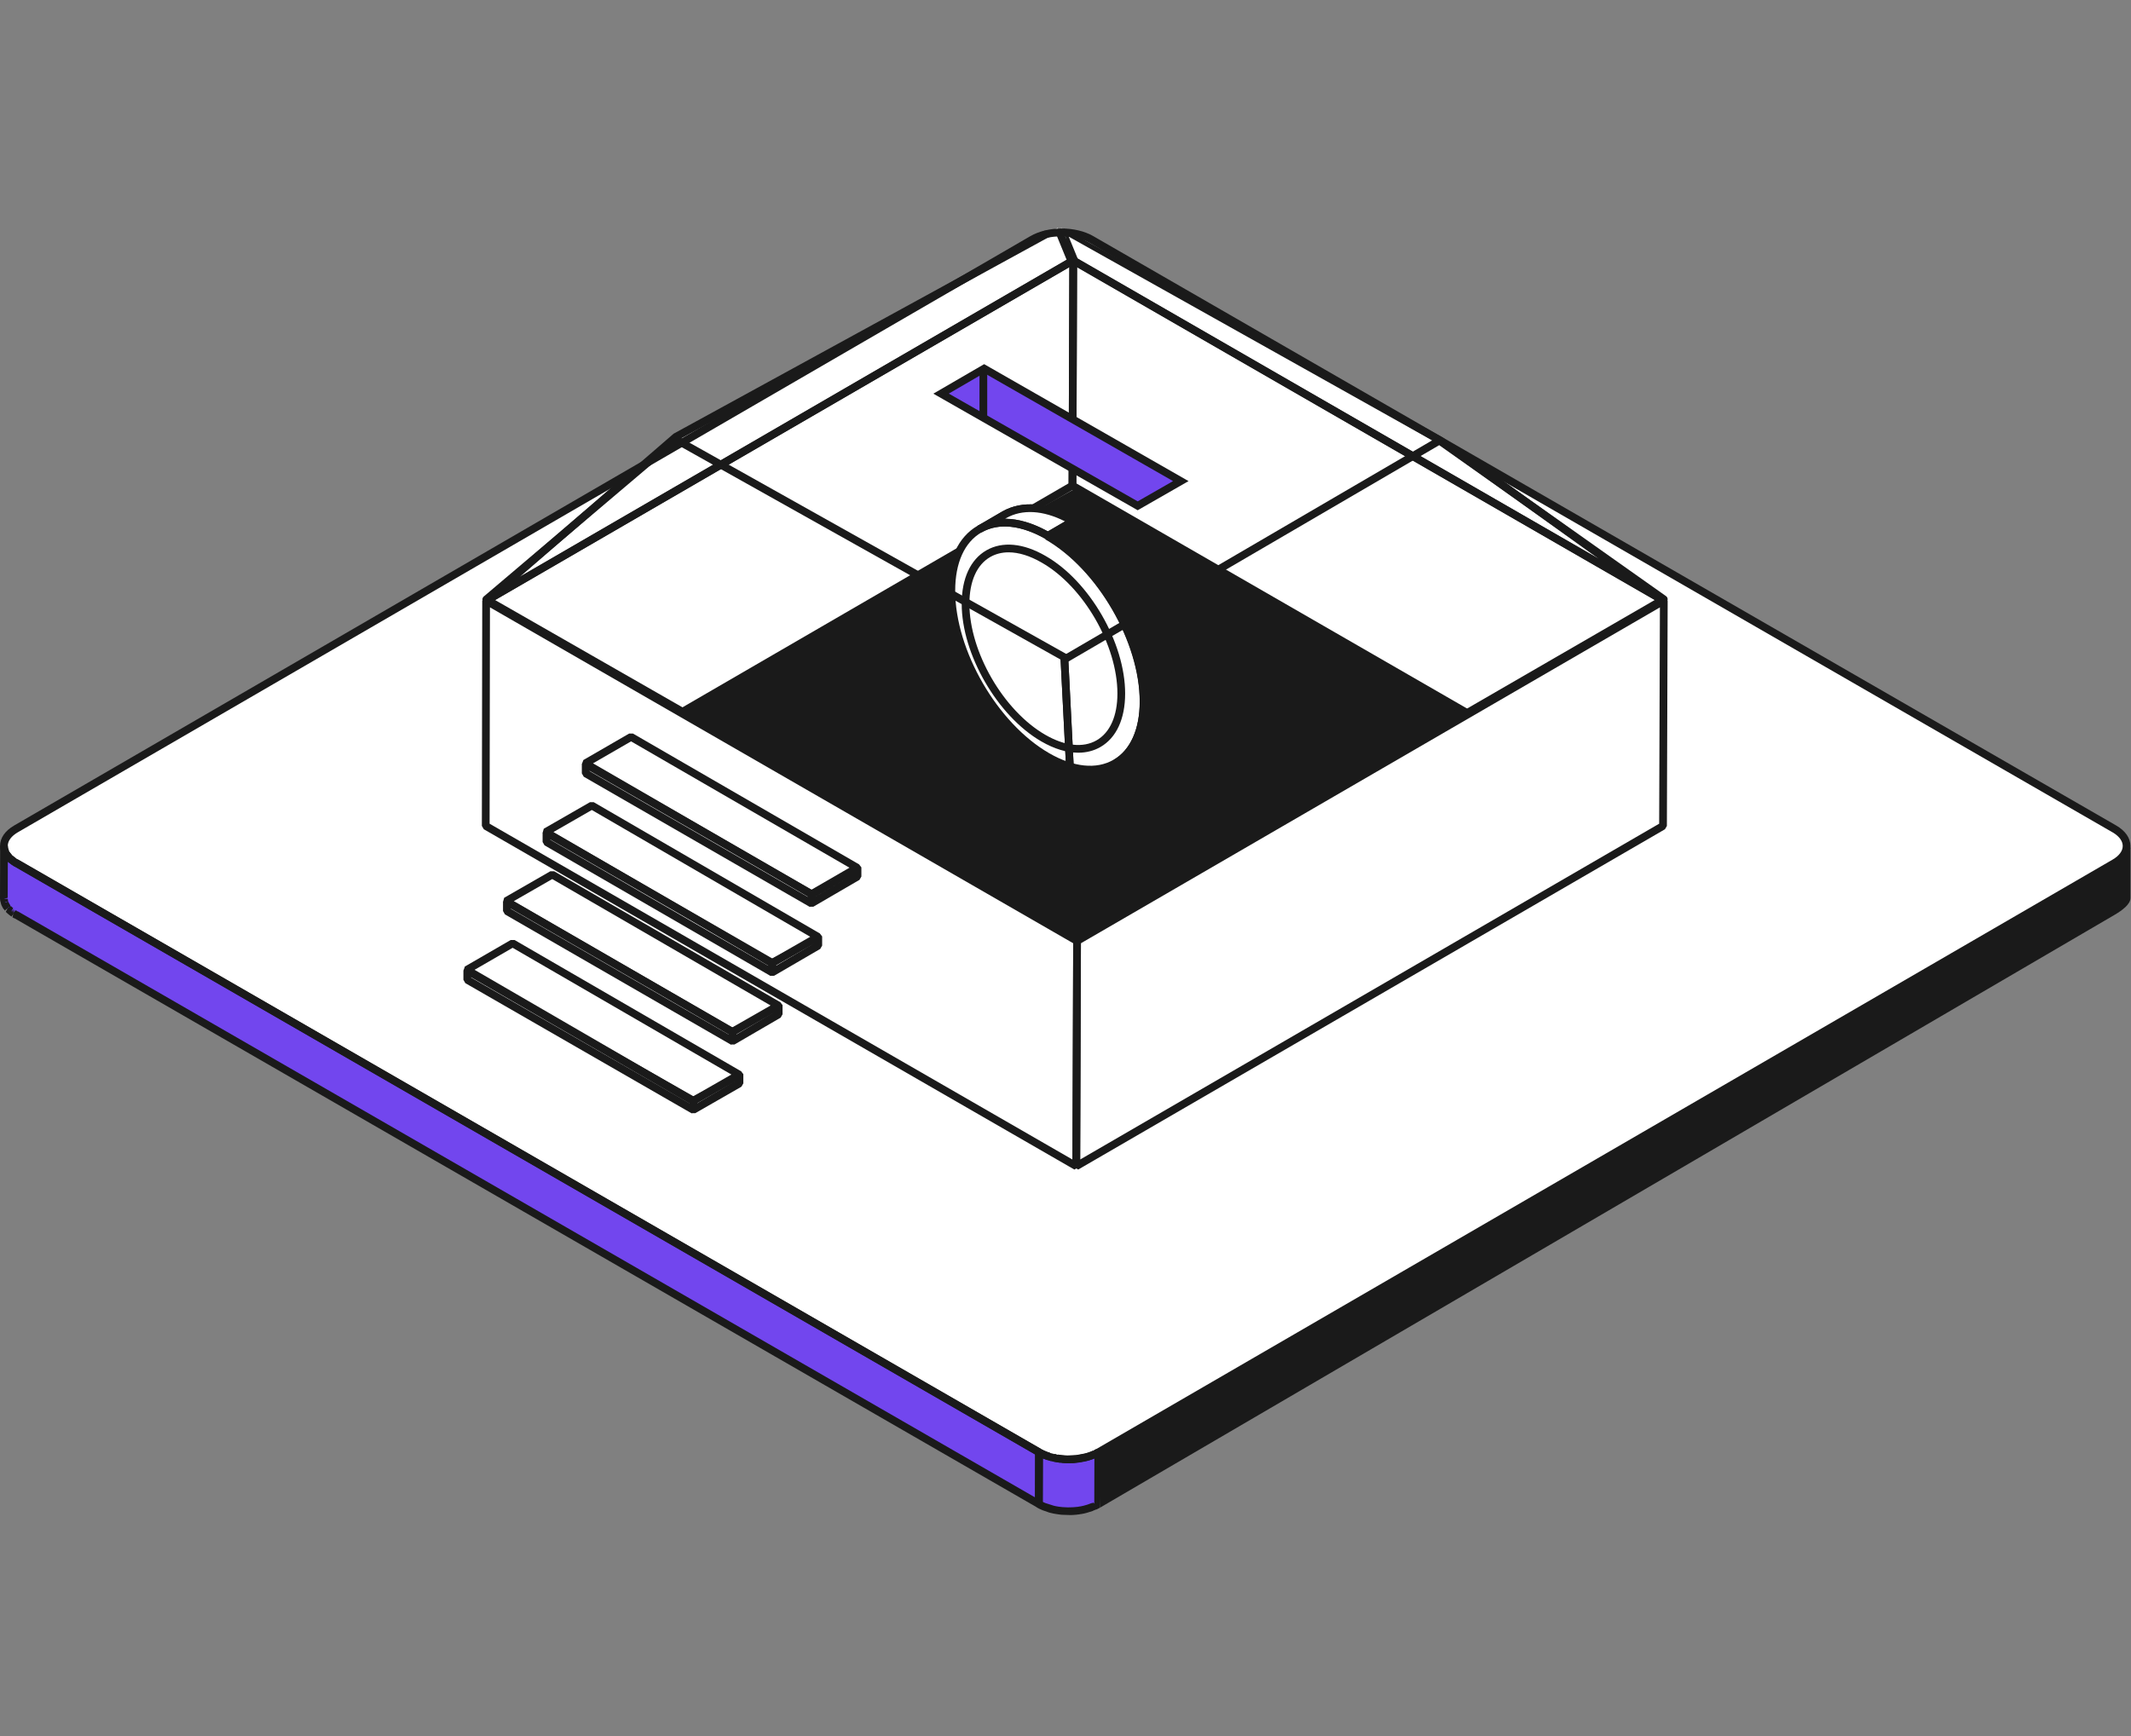<svg width="135" height="110" viewBox="0 0 135 110" fill="none" xmlns="http://www.w3.org/2000/svg">
<rect x="0" y="0" width="135" height="110" fill="#808080" stroke="none"/>
<g clip-path="url(#clip0_6852_15720)">
<path d="M133.937 52.516C134.978 53.115 134.982 54.087 133.948 54.685L69.576 92.025C68.544 92.625 66.863 92.625 65.824 92.025L1.03 54.687C-0.008 54.087 -0.015 53.115 1.019 52.518L65.391 15.177C66.425 14.578 68.105 14.578 69.143 15.177L133.937 52.518L133.937 52.516Z" fill="white"/>
<path d="M105.402 38.061L105.354 52.333L67.941 30.767L67.99 16.496L105.402 38.061Z" fill="white"/>
<path d="M67.99 16.496L67.941 30.767L30.771 52.333L30.795 38.061L67.99 16.496Z" fill="white"/>
<path d="M68.233 59.626L68.184 73.895L30.771 52.333L30.795 38.061L68.233 59.626Z" fill="white"/>
<path d="M105.402 38.061L105.353 52.333L68.184 73.895L68.233 59.626L105.402 38.061Z" fill="white"/>
<path d="M42.792 27.695L67.007 14.438L67.88 16.57L30.805 38.068L42.792 27.695Z" fill="white"/>
<path d="M67.21 14.438L91.286 27.937L105.401 38.068L68.084 16.57L67.21 14.438Z" fill="white"/>
<path d="M51.426 56.662L51.401 57.242L37.103 49.003V48.417L51.426 56.662Z" fill="white"/>
<path d="M54.324 54.959V55.54L51.401 57.242L51.426 56.662L54.324 54.959Z" fill="white"/>
<path d="M54.3 54.98L51.401 56.66L37.079 48.368L39.978 46.692L54.3 54.98Z" fill="white"/>
<path d="M43.923 69.742V70.326L29.601 62.084V61.498L43.923 69.742Z" fill="white"/>
<path d="M46.846 68.06V68.646L43.923 70.323V69.74L46.846 68.06Z" fill="white"/>
<path d="M46.822 68.087L43.899 69.762L29.577 61.45L32.475 59.773L46.822 68.087Z" fill="white"/>
<path d="M46.408 65.385V65.971L32.11 57.727V57.146L46.408 65.385Z" fill="white"/>
<path d="M49.33 63.684V64.269L46.408 65.971V65.385L49.33 63.684Z" fill="white"/>
<path d="M49.306 63.711L46.384 65.386L32.061 57.098L34.984 55.418L49.306 63.711Z" fill="white"/>
<path d="M48.917 61.009V61.617L34.619 53.351V52.77L48.917 61.009Z" fill="white"/>
<path d="M51.839 59.334V59.915L48.917 61.617V61.009L51.839 59.334Z" fill="white"/>
<path d="M51.815 59.356L48.892 61.036L34.57 52.721L37.493 51.041L51.815 59.356Z" fill="white"/>
<path d="M65.824 92.012L1.031 54.674V54.687C0.995 54.667 0.961 54.645 0.928 54.625C0.917 54.618 0.908 54.612 0.897 54.603L0.832 54.558L0.798 54.531C0.78 54.518 0.763 54.502 0.745 54.489L0.711 54.462C0.693 54.449 0.678 54.433 0.662 54.419C0.651 54.409 0.64 54.4 0.629 54.389L0.608 54.368C0.593 54.353 0.579 54.34 0.566 54.324L0.55 54.308C0.532 54.288 0.515 54.268 0.499 54.249C0.497 54.244 0.492 54.24 0.49 54.237C0.479 54.222 0.465 54.205 0.454 54.19C0.434 54.163 0.416 54.135 0.398 54.105C0.383 54.074 0.367 54.047 0.354 54.021L0.34 53.994C0.331 53.974 0.323 53.954 0.316 53.936C0.311 53.927 0.309 53.918 0.305 53.907C0.296 53.885 0.289 53.863 0.285 53.84C0.285 53.833 0.28 53.829 0.28 53.822C0.273 53.794 0.267 53.764 0.262 53.736C0.262 53.728 0.262 53.719 0.26 53.713L0.253 53.649V53.595L0.244 56.887V56.941C0.244 56.963 0.249 56.983 0.251 57.006C0.251 57.013 0.251 57.022 0.253 57.028C0.258 57.057 0.264 57.086 0.271 57.115V57.119C0.271 57.119 0.276 57.128 0.276 57.135L0.296 57.202C0.298 57.211 0.302 57.219 0.307 57.231C0.314 57.251 0.323 57.271 0.331 57.289L0.338 57.306L0.343 57.316C0.356 57.342 0.372 57.372 0.387 57.398C0.405 57.429 0.423 57.456 0.443 57.485L0.45 57.494C0.459 57.508 0.47 57.518 0.479 57.532L0.488 57.543C0.503 57.563 0.521 57.583 0.539 57.604C0.544 57.608 0.548 57.614 0.555 57.619C0.568 57.635 0.584 57.65 0.599 57.663L0.62 57.683L0.635 57.699C0.642 57.706 0.649 57.71 0.655 57.714C0.671 57.731 0.687 57.744 0.704 57.758C0.716 57.766 0.727 57.775 0.738 57.783C0.756 57.797 0.774 57.813 0.792 57.826C0.803 57.835 0.814 57.844 0.825 57.851C0.845 57.867 0.868 57.88 0.89 57.895C0.901 57.902 0.91 57.909 0.921 57.915C0.955 57.937 0.988 57.958 1.024 57.978V57.964L65.818 95.303L65.826 92.01L65.824 92.012Z" fill="#7246EE" class="dao-color"/>
<path d="M69.326 95.441C69.339 95.434 69.355 95.428 69.368 95.421L69.435 95.387C69.447 95.38 69.458 95.376 69.469 95.37C69.502 95.352 69.534 95.334 69.567 95.316L69.576 92.024C69.545 92.041 69.511 92.059 69.478 92.077C69.467 92.083 69.456 92.088 69.444 92.092C69.422 92.103 69.4 92.115 69.375 92.126C69.362 92.133 69.348 92.139 69.333 92.143C69.312 92.152 69.29 92.164 69.27 92.173C69.254 92.179 69.239 92.186 69.223 92.191C69.203 92.2 69.183 92.206 69.163 92.215C69.112 92.235 69.058 92.253 69.002 92.271C68.991 92.275 68.98 92.278 68.966 92.282C68.913 92.3 68.857 92.315 68.803 92.329L68.772 92.335C68.734 92.344 68.694 92.356 68.656 92.365C68.64 92.366 68.627 92.371 68.611 92.374C68.569 92.382 68.526 92.391 68.486 92.398C68.477 92.398 68.471 92.4 68.462 92.402C68.415 92.411 68.365 92.418 68.319 92.425C68.305 92.425 68.292 92.427 68.281 92.429C68.245 92.433 68.209 92.438 68.174 92.442C68.158 92.442 68.14 92.445 68.124 92.447C68.089 92.449 68.053 92.453 68.017 92.456C68.004 92.456 67.988 92.456 67.975 92.458C67.926 92.46 67.876 92.462 67.827 92.465H67.624C67.584 92.465 67.544 92.465 67.503 92.46H67.465C67.407 92.458 67.349 92.453 67.291 92.447C67.278 92.447 67.267 92.445 67.253 92.442C67.198 92.436 67.142 92.431 67.086 92.422H67.075C67.028 92.413 66.981 92.407 66.936 92.4C66.923 92.398 66.909 92.396 66.896 92.393C66.862 92.387 66.831 92.382 66.798 92.374C66.782 92.369 66.764 92.366 66.749 92.362L66.659 92.342C66.644 92.338 66.628 92.333 66.61 92.331L66.516 92.305C66.503 92.3 66.492 92.297 66.478 92.293C66.427 92.278 66.376 92.262 66.324 92.244C66.313 92.239 66.302 92.235 66.288 92.23C66.242 92.215 66.197 92.197 66.152 92.177L66.134 92.17C66.085 92.151 66.038 92.128 65.991 92.106C65.98 92.101 65.969 92.094 65.958 92.09C65.913 92.068 65.869 92.043 65.824 92.019H65.817L65.808 95.307H65.813C65.855 95.336 65.902 95.358 65.947 95.38C65.958 95.385 65.969 95.392 65.98 95.396C66.027 95.419 66.074 95.441 66.123 95.461L66.141 95.468C66.186 95.485 66.23 95.503 66.277 95.521C66.288 95.525 66.3 95.53 66.313 95.534C66.364 95.552 66.416 95.568 66.467 95.584H66.474C66.474 95.584 66.494 95.592 66.503 95.594L66.597 95.621C66.612 95.626 66.628 95.63 66.646 95.633C66.675 95.639 66.706 95.646 66.735 95.652C66.751 95.657 66.766 95.659 66.784 95.664C66.818 95.67 66.849 95.677 66.883 95.684L66.923 95.691C66.97 95.699 67.014 95.706 67.061 95.712H67.072C67.128 95.721 67.184 95.729 67.24 95.733C67.253 95.733 67.264 95.735 67.278 95.738C67.336 95.742 67.394 95.746 67.452 95.751H67.49C67.53 95.751 67.57 95.753 67.611 95.755H67.814C67.863 95.755 67.912 95.751 67.961 95.748C67.975 95.748 67.99 95.748 68.004 95.746C68.039 95.744 68.075 95.742 68.111 95.738H68.138C68.144 95.738 68.153 95.737 68.16 95.735C68.196 95.73 68.234 95.726 68.269 95.721C68.283 95.721 68.296 95.72 68.308 95.717C68.357 95.711 68.403 95.704 68.45 95.695H68.455C68.455 95.695 68.468 95.691 68.475 95.691C68.517 95.684 68.56 95.675 68.602 95.666C68.618 95.664 68.631 95.659 68.647 95.657C68.687 95.648 68.725 95.639 68.763 95.628C68.77 95.628 68.779 95.624 68.788 95.621H68.794C68.85 95.606 68.904 95.588 68.957 95.572C68.969 95.568 68.98 95.566 68.993 95.561C69.047 95.543 69.1 95.525 69.154 95.506H69.156C69.176 95.497 69.194 95.489 69.212 95.481C69.228 95.474 69.243 95.467 69.259 95.461C69.279 95.452 69.301 95.443 69.322 95.432L69.326 95.441Z" fill="#7246EE" class="dao-color"/>
<path d="M74.804 30.484L72.073 32.049L59.616 24.942L62.347 23.355L74.804 30.484Z" fill="#7246EE" class="dao-color"/>
<path d="M67.703 92.716C66.979 92.716 66.254 92.556 65.702 92.236L0.908 54.898C0.325 54.561 0.003 54.099 0.003 53.596C0.003 53.098 0.321 52.639 0.897 52.306L65.268 14.966C66.386 14.317 68.143 14.316 69.266 14.965L134.06 52.304C134.643 52.641 134.965 53.103 134.965 53.605C134.966 54.103 134.648 54.562 134.071 54.896L69.699 92.236C69.15 92.556 68.427 92.716 67.703 92.716ZM67.265 14.969C66.63 14.969 65.996 15.108 65.514 15.388L1.142 52.729C0.723 52.971 0.492 53.279 0.493 53.596C0.493 53.917 0.727 54.229 1.153 54.475L65.947 91.814C66.916 92.374 68.489 92.374 69.453 91.814L133.825 54.473C134.245 54.231 134.476 53.922 134.476 53.605C134.476 53.306 134.271 53.014 133.897 52.777L69.021 15.388C68.537 15.108 67.9 14.969 67.265 14.969Z" fill="#1A1A1A"/>
<path d="M133.947 54.687L69.576 92.028L69.685 95.53L133.938 57.98C134.452 57.681 134.966 57.293 134.966 56.903V53.611C134.966 54.001 134.459 54.391 133.947 54.687Z" fill="#1A1A1A"/>
<path d="M65.696 95.515L0.913 58.182L0.902 58.189C0.861 58.166 0.823 58.143 0.786 58.119L0.83 57.978H0.796L0.728 58.081L0.587 57.975C0.524 57.926 0.5 57.906 0.476 57.88L0.453 57.861C0.418 57.829 0.393 57.805 0.373 57.782L0.366 57.776L0.367 57.774L0.366 57.774L0.368 57.773L0.488 57.543L0.3 57.7L0.26 57.615L0.244 57.627C0.219 57.592 0.197 57.559 0.176 57.521C0.157 57.488 0.138 57.453 0.123 57.422L0.115 57.39L0.109 57.392C0.098 57.369 0.085 57.339 0.074 57.306L0.027 57.12C0.023 57.133 0.018 57.104 0.012 57.067L0.007 57.006C0.003 56.992 0 56.967 0 56.941L0.009 53.594L0.498 53.595L0.503 53.679C0.507 53.705 0.507 53.725 0.507 53.736L0.563 53.893L0.497 53.952V54.027L0.618 53.996C0.621 54 0.634 54.023 0.649 54.042L0.688 54.094C0.68 54.084 0.687 54.09 0.698 54.105L0.734 54.147L0.597 54.357L0.784 54.198L0.651 54.409L0.829 54.24L1.021 54.392L0.98 54.569L1.029 54.538L1.091 54.438L1.142 54.469L1.153 54.463L65.947 91.801L65.866 91.941L66.071 92.01L66.062 95.304L65.696 95.515ZM1.146 57.753L65.574 94.881L65.582 92.155L0.918 54.892L0.907 54.898L0.833 54.853C0.782 54.822 0.762 54.809 0.737 54.787L0.552 54.647C0.545 54.644 0.523 54.624 0.502 54.605L0.495 54.597L0.489 56.888L0.245 56.956L0.491 56.951L0.51 57.061L0.502 57.063L0.504 57.072L0.512 57.069L0.504 57.073L0.52 57.135H0.378L0.289 57.178L0.531 57.134L0.561 57.209L0.563 57.209L0.6 57.277C0.613 57.3 0.627 57.321 0.642 57.342L0.655 57.361L0.65 57.367L0.674 57.44L0.706 57.422L0.835 57.548L0.705 57.758L0.89 57.591L0.758 57.799L0.939 57.631L0.825 57.851L0.996 57.673L1.057 57.712C1.083 57.729 1.108 57.744 1.135 57.76L1.146 57.753ZM0.862 57.877L0.807 57.961L0.843 57.939L0.862 57.877ZM0.542 57.484L0.488 57.543L0.594 57.484H0.542Z" fill="#1A1A1A"/>
<path d="M67.814 95.999L67.258 95.98C67.16 95.972 67.097 95.964 67.035 95.953L66.781 95.912L66.719 95.899L66.525 95.855L66.437 95.829L66.049 95.693C65.977 95.665 65.925 95.64 65.873 95.615L65.817 95.589C65.769 95.565 65.719 95.539 65.674 95.508L65.712 95.453L65.564 95.306L65.573 92.018L65.817 91.775L65.939 91.803L66.071 91.873C66.153 91.912 66.187 91.928 66.223 91.942C66.289 91.97 66.325 91.986 66.363 91.998L66.519 92.05L66.516 92.304L66.582 92.069L66.61 92.331L66.714 92.103L66.704 92.352L66.648 92.59L66.633 92.334L66.58 92.573L66.435 92.535L66.478 92.293L66.376 92.517C66.331 92.504 66.287 92.489 66.242 92.474C66.163 92.447 66.111 92.426 66.061 92.403L66.053 95.16C66.136 95.2 66.174 95.218 66.215 95.234L66.762 95.408L66.83 95.423L66.925 95.443L67.073 95.468C67.159 95.479 67.208 95.485 67.257 95.489L67.321 95.496L67.592 95.509L67.657 95.511L67.972 95.504C68.022 95.5 68.05 95.499 68.079 95.495L68.27 95.477C68.321 95.469 68.363 95.462 68.406 95.454L68.475 95.446C68.475 95.443 68.512 95.436 68.549 95.427L68.611 95.415C68.627 95.411 68.659 95.405 68.689 95.395L68.89 95.337L69.168 95.234L69.224 95.249L69.211 95.225L69.254 95.205L69.323 95.276L69.331 92.411C69.315 92.417 69.304 92.421 69.293 92.424C69.194 92.465 69.136 92.485 69.076 92.504C68.984 92.533 68.924 92.549 68.867 92.565L68.033 92.7L67.671 92.709C67.574 92.709 67.525 92.708 67.475 92.702C67.393 92.702 67.327 92.697 67.261 92.689L67.197 92.436L67.173 92.679C67.132 92.675 67.09 92.671 67.048 92.664L66.741 92.611L66.704 92.352L66.801 92.124L66.924 92.15L66.972 92.405L67.009 92.163L67.296 92.201C67.372 92.21 67.422 92.214 67.472 92.216C67.563 92.221 67.593 92.221 67.624 92.221L68.108 92.203C68.115 92.201 68.146 92.198 68.174 92.198L68.717 92.097C68.789 92.08 68.841 92.066 68.891 92.05C68.98 92.022 69.029 92.005 69.076 91.987L69.23 91.921L69.331 92.063L69.349 92.023L69.315 91.884L69.433 91.823L69.82 92.024L69.685 95.53L69.59 95.582L69.452 95.651L69.437 95.646L69.234 95.729L69.237 95.736L68.837 95.86C68.792 95.874 68.747 95.885 68.7 95.895C68.608 95.915 68.56 95.925 68.512 95.932L68.451 95.938C68.444 95.944 68.392 95.953 68.338 95.96L68.27 95.965L68.193 95.977C68.187 95.98 68.157 95.981 68.138 95.981C68.1 95.985 68.058 95.988 68.015 95.99L67.934 95.995C67.894 95.996 67.854 95.999 67.814 95.999Z" fill="#1A1A1A"/>
<path d="M49.743 41.148L68.09 30.974L93.369 45.218L68.232 59.462L43.219 45.218L49.743 41.148Z" fill="#1A1A1A"/>
<path d="M92.644 45.288L67.819 30.979L67.697 30.767L67.701 29.563L68.189 29.928L68.186 30.627L93.137 45.008L92.644 45.288Z" fill="#1A1A1A"/>
<path d="M105.586 37.956L105.525 37.849L68.112 16.285L67.745 16.495L67.712 26.189L68.2 26.482L68.232 16.918L105.155 38.2L105.586 37.956Z" fill="#1A1A1A"/>
<path d="M43.493 45.233L68.064 30.978L68.185 30.768L68.188 29.887L67.7 29.67L67.696 30.626L43.01 44.949L43.493 45.233Z" fill="#1A1A1A"/>
<path d="M31.295 38.053L67.743 16.921L67.711 26.377L68.199 26.648L68.234 16.497L67.866 16.285L30.812 37.768L31.295 38.053Z" fill="#1A1A1A"/>
<path d="M68.062 74.106L30.649 52.544L30.526 52.332L30.551 38.06L30.918 37.849L68.355 59.415L68.477 59.627L68.428 73.895L68.062 74.106ZM31.016 52.192L67.941 73.472L67.987 59.767L31.039 38.483L31.016 52.192Z" fill="#1A1A1A"/>
<path d="M68.306 74.106L67.939 73.894L67.988 59.626L68.109 59.415L105.28 37.849L105.647 38.062L105.598 52.334L105.477 52.544L68.306 74.106ZM68.477 59.767L68.43 73.469L105.109 52.192L105.156 38.486L68.477 59.767Z" fill="#1A1A1A"/>
<path d="M66.26 34.163C64.707 33.276 63.276 33.118 62.222 33.717L62.169 33.748L61.92 33.328C61.939 33.316 61.959 33.305 61.978 33.293L63.505 32.402C64.771 31.689 66.396 31.837 68.087 32.815L68.088 33.237L66.505 34.161L66.26 34.163ZM63.671 32.871C64.504 32.877 65.423 33.145 66.379 33.669L67.466 33.034C66.07 32.33 64.763 32.254 63.749 32.825L63.671 32.871Z" fill="#1A1A1A"/>
<path d="M70.791 48.579L70.545 48.157L70.546 48.157L70.547 48.156L70.568 48.144C71.607 47.53 72.202 46.196 72.202 44.478C72.202 40.693 69.526 36.076 66.236 34.186L66.234 33.764L67.817 32.84L68.063 32.84C71.488 34.821 74.274 39.628 74.274 43.553C74.274 45.492 73.6 46.949 72.374 47.655L70.818 48.563L70.791 48.579ZM66.835 33.978C70.095 36.064 72.691 40.675 72.691 44.478C72.691 45.574 72.463 46.533 72.04 47.284L72.129 47.232C73.197 46.617 73.785 45.31 73.785 43.553C73.785 39.83 71.174 35.281 67.94 33.334L66.835 33.978Z" fill="#1A1A1A"/>
<path d="M72.252 47.444L70.669 48.368C71.765 47.736 72.447 46.374 72.447 44.478C72.447 40.612 69.743 35.92 66.358 33.975L67.941 33.051C71.302 34.996 74.03 39.712 74.03 43.554C74.03 45.474 73.348 46.812 72.252 47.444Z" fill="#1A1A1A"/>
<path d="M30.929 38.279L30.646 37.884L42.674 27.48L66.16 14.623L67.363 14.506V14.661L68.188 16.675L68.004 16.781L30.929 38.279ZM42.932 27.896L32.926 36.556L67.573 16.466L66.959 14.966H66.604L66.424 15.036L42.932 27.896Z" fill="#1A1A1A"/>
<path d="M72.073 32.331L71.952 32.261L59.127 24.944L62.346 23.073L75.295 30.484L72.073 32.331ZM60.106 24.94L72.073 31.768L74.312 30.484L62.347 23.637L60.106 24.94Z" fill="#1A1A1A"/>
<path d="M105.279 38.279L67.89 16.74L67.386 14.48L91.406 27.724L105.544 37.87L105.279 38.279ZM68.279 16.401L101.288 35.416L91.144 28.136L67.703 14.994L68.279 16.401Z" fill="#1A1A1A"/>
<path d="M51.279 57.453L36.981 49.215L36.859 49.003V48.417L37.226 48.206L51.548 56.45L51.67 56.672L51.646 57.252L51.279 57.453ZM37.348 48.862L51.174 56.828L51.175 56.799L37.348 48.84V48.862Z" fill="#1A1A1A"/>
<path d="M51.525 57.453L51.279 57.453L51.181 56.651L51.302 56.45L54.423 54.769L54.569 54.959V55.54L54.448 55.751L51.525 57.453ZM51.665 56.804V56.806L54.08 55.386L51.665 56.804Z" fill="#1A1A1A"/>
<path d="M51.279 56.871L36.859 48.417L36.957 48.157L39.855 46.481H40.1L54.423 54.769V55.192L51.524 56.871L51.279 56.871ZM37.567 48.368L51.401 56.378L53.813 54.98L39.978 46.975L37.567 48.368Z" fill="#1A1A1A"/>
<path d="M43.801 70.537L29.479 62.295L29.357 62.083V61.498L29.454 61.239L44.046 69.531L44.168 69.742V70.325L43.801 70.537ZM29.846 61.943L43.679 69.903V69.883L29.846 61.92V61.943Z" fill="#1A1A1A"/>
<path d="M44.045 70.535L43.801 70.537L43.679 69.74L43.801 69.529L46.945 67.876L47.091 68.06V68.647L46.968 68.858L44.045 70.535ZM44.168 69.882V69.902L46.602 68.482L44.168 69.882Z" fill="#1A1A1A"/>
<path d="M44.021 69.973H43.776L29.454 61.661L29.454 61.239L32.353 59.561H32.598L46.945 67.876L46.944 68.298L44.021 69.973ZM30.064 61.45L43.9 69.48L46.333 68.085L32.476 60.055L30.064 61.45Z" fill="#1A1A1A"/>
<path d="M46.286 66.183L31.988 57.939L31.866 57.727V57.146L32.232 56.934L46.53 65.174L46.652 65.385V65.972L46.286 66.183ZM32.355 57.587L46.163 65.549V65.526L32.355 57.569V57.587Z" fill="#1A1A1A"/>
<path d="M46.531 66.183L46.286 66.183L46.163 65.385L46.285 65.175L49.429 63.499L49.575 63.684V64.27L49.454 64.481L46.531 66.183ZM46.652 65.525V65.547L49.086 64.109L46.652 65.525Z" fill="#1A1A1A"/>
<path d="M46.505 65.597H46.261L31.866 57.146L31.939 56.886L34.862 55.206H35.107L49.429 63.499L49.428 63.922L46.505 65.597ZM32.55 57.098L46.384 65.103L48.817 63.71L34.984 55.7L32.55 57.098Z" fill="#1A1A1A"/>
<path d="M48.794 61.829L34.496 53.563L34.374 53.352V52.77L34.741 52.559L49.039 60.798L49.161 61.01V61.618L48.794 61.829ZM34.863 53.211L48.672 61.194V61.15L34.863 53.193V53.211Z" fill="#1A1A1A"/>
<path d="M49.04 61.828L48.794 61.829L48.672 61.009L48.795 60.797L51.938 59.146L52.084 59.334V59.915L51.963 60.126L49.04 61.828ZM49.161 61.15V61.192L51.595 59.756L49.161 61.15Z" fill="#1A1A1A"/>
<path d="M49.015 61.248H48.77L34.374 52.77L34.448 52.51L37.371 50.83H37.616L51.938 59.146L51.938 59.568L49.015 61.248ZM35.059 52.722L48.893 60.754L51.327 59.356L37.492 51.323L35.059 52.722Z" fill="#1A1A1A"/>
<path d="M62.541 23.355H62.052V26.476H62.541V23.355Z" fill="#1A1A1A"/>
<path d="M66.381 33.95L67.964 33.027C66.284 32.054 64.749 31.981 63.629 32.613L62.215 33.438C61.018 34.031 60.267 35.42 60.267 37.427C60.267 41.268 62.971 45.985 66.332 47.93C68.449 49.155 70.323 48.982 71.422 47.727L72.153 47.3C72.054 47.358 71.952 47.409 71.847 47.454L72.153 47.275C72.124 47.289 72.095 47.304 72.065 47.32C71.941 47.384 71.803 47.455 71.666 47.494L71.564 47.553L71.565 47.551L71.666 47.493C71.641 47.503 71.614 47.513 71.587 47.523C72.132 46.79 72.446 45.751 72.446 44.453C72.47 40.612 69.743 35.896 66.381 33.95Z" fill="white"/>
<path d="M68.327 59.713C68.285 59.713 68.243 59.703 68.205 59.68L30.684 38.193C30.615 38.154 30.57 38.084 30.562 38.004C30.554 37.926 30.586 37.849 30.645 37.797L42.623 27.642C42.702 27.574 42.816 27.564 42.905 27.615L67.549 41.437C67.622 41.478 67.668 41.554 67.672 41.639L68.572 59.459C68.575 59.548 68.53 59.632 68.454 59.678C68.415 59.701 68.371 59.713 68.327 59.713ZM31.227 37.941L68.065 59.037L67.189 41.793L42.812 28.125L31.227 37.941Z" fill="#1A1A1A"/>
<path d="M68.332 59.711C68.291 59.711 68.25 59.701 68.214 59.68C68.138 59.639 68.091 59.562 68.087 59.476L67.189 41.793C67.185 41.703 67.231 41.618 67.309 41.573L91.063 27.706C91.147 27.657 91.25 27.662 91.331 27.718L105.544 37.772C105.611 37.82 105.65 37.899 105.646 37.981C105.642 38.064 105.595 38.139 105.524 38.181L68.454 59.678C68.416 59.699 68.374 59.711 68.332 59.711ZM67.684 41.92L68.549 59.008L104.951 37.947L91.174 28.208L67.684 41.92Z" fill="#1A1A1A"/>
<path d="M66.26 34.163C64.707 33.276 63.276 33.118 62.222 33.717L62.169 33.748L61.92 33.328C61.939 33.316 61.959 33.305 61.978 33.293L63.505 32.402C64.771 31.689 66.396 31.837 68.087 32.815L68.088 33.237L66.505 34.161L66.26 34.163ZM63.671 32.871C64.504 32.877 65.423 33.144 66.379 33.669L67.466 33.034C66.07 32.329 64.763 32.253 63.749 32.825L63.671 32.871Z" fill="#1A1A1A"/>
<path d="M70.791 48.579L70.545 48.157L70.546 48.156L70.547 48.156L70.568 48.144C71.607 47.53 72.202 46.196 72.202 44.478C72.202 40.693 69.526 36.076 66.236 34.186L66.234 33.764L67.817 32.84L68.063 32.839C71.488 34.821 74.274 39.627 74.274 43.553C74.274 45.492 73.6 46.949 72.374 47.655L70.818 48.563L70.791 48.579ZM66.835 33.978C70.095 36.064 72.691 40.674 72.691 44.478C72.691 45.574 72.463 46.533 72.04 47.284L72.129 47.232C73.197 46.617 73.785 45.31 73.785 43.553C73.785 39.829 71.174 35.28 67.94 33.334L66.835 33.978Z" fill="#1A1A1A"/>
<path d="M69.059 49.011C68.178 49.011 67.208 48.719 66.21 48.141C62.798 46.167 60.023 41.36 60.023 37.426C60.023 35.481 60.701 34.02 61.933 33.312C63.172 32.597 64.796 32.75 66.504 33.738C69.941 35.727 72.716 40.534 72.69 44.455C72.69 46.398 72.012 47.859 70.781 48.567C70.266 48.864 69.685 49.011 69.059 49.011ZM63.656 33.358C63.114 33.358 62.615 33.483 62.177 33.735C61.103 34.353 60.512 35.663 60.512 37.426C60.512 41.205 63.178 45.822 66.455 47.718C68.004 48.615 69.455 48.767 70.536 48.144C71.61 47.527 72.201 46.216 72.201 44.453C72.225 40.688 69.559 36.071 66.258 34.161C65.337 33.628 64.45 33.358 63.656 33.358Z" fill="#1A1A1A"/>
<path d="M68.308 47.694C67.585 47.694 66.788 47.453 65.966 46.977C63.186 45.367 60.924 41.455 60.924 38.257C60.924 36.653 61.48 35.45 62.489 34.87C63.502 34.287 64.833 34.413 66.234 35.224C69.015 36.81 71.278 40.723 71.278 43.946C71.278 45.55 70.722 46.752 69.713 47.333C69.293 47.574 68.819 47.694 68.308 47.694ZM63.896 34.997C63.469 34.997 63.077 35.096 62.733 35.293C61.882 35.782 61.413 36.835 61.413 38.257C61.413 41.3 63.566 45.022 66.211 46.554C67.457 47.276 68.612 47.402 69.469 46.909C70.32 46.42 70.789 45.368 70.789 43.946C70.789 40.879 68.637 37.157 65.992 35.648L65.99 35.647C65.245 35.216 64.532 34.997 63.896 34.997Z" fill="#1A1A1A"/>
</g>
<defs>
<clipPath id="clip0_6852_15720">
<rect width="135" height="110" fill="white"/>
</clipPath>
</defs>
</svg>
